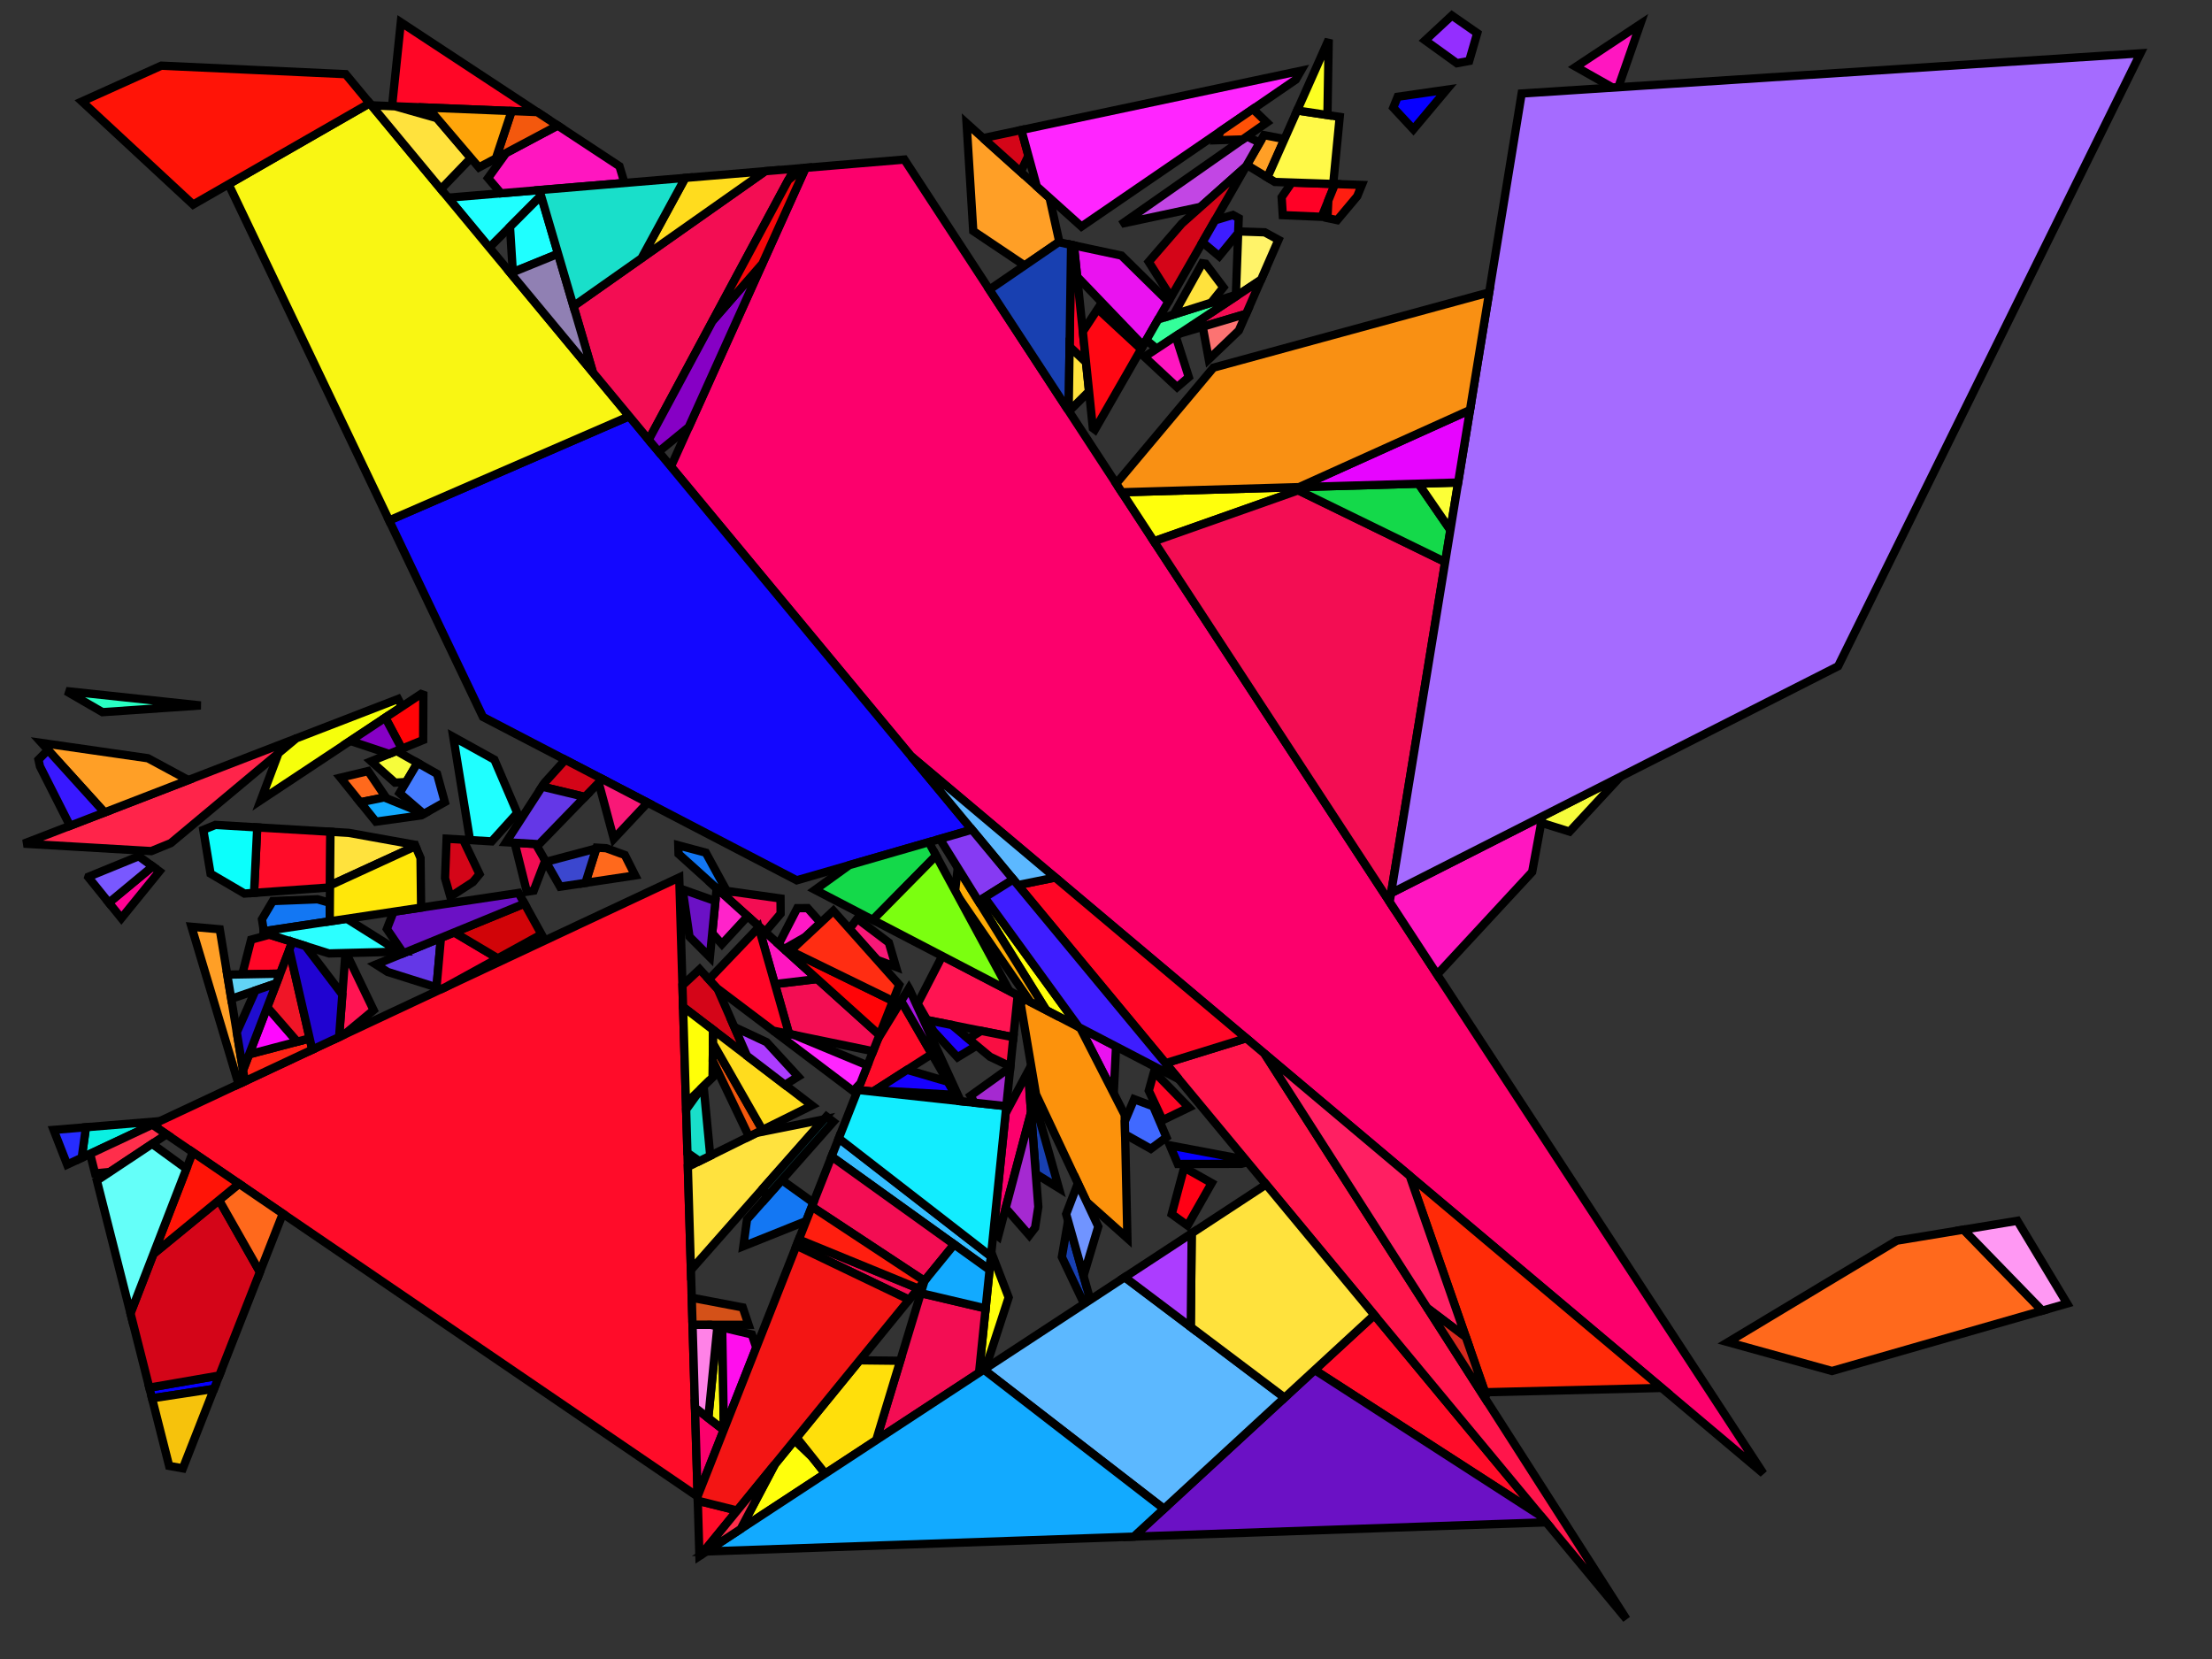<?xml version="1.0" encoding="iso-8859-1" standalone="no"?>
<!DOCTYPE svg PUBLIC "-//W3C//DTD SVG 1.0//EN" "http://www.w3.org/TR/2001/REC-SVG-20010904/DTD/svg10.dtd">
<svg xmlns="http://www.w3.org/2000/svg" width="800" height="600">
<rect width="100%" height="100%" fill="#333333" stroke="none"/>
<path style="fill:rgb(0, 0, 0);fill-opacity:0.0;fill-rule:evenodd;stroke:rgb(0, 0, 0);stroke-width:0.0;" d="M 0, 600 L 800, 600 L 800, 0 L 0, 0 z "/>
<path style="fill:rgb(255, 12, 41);fill-opacity:1.0;fill-rule:evenodd;stroke:rgb(0, 0, 0);stroke-width:3.0;" d="M 337.006, 381.19 L 315.748, 394.802 L 310.239, 394.2 L 317.54, 375.684 L 325.917, 362.021 z "/>
<path style="fill:rgb(255, 12, 41);fill-opacity:1.0;fill-rule:evenodd;stroke:rgb(0, 0, 0);stroke-width:3.0;" d="M 266.611, 546.306 L 253.431, 562.469 L 252.953, 562.783 L 252.357, 542.75 z "/>
<path style="fill:rgb(255, 12, 41);fill-opacity:1.0;fill-rule:evenodd;stroke:rgb(0, 0, 0);stroke-width:3.0;" d="M 119.507, 300.815 L 119.345, 320.954 L 91.874, 322.921 L 93.031, 299.236 z "/>
<path style="fill:rgb(255, 12, 41);fill-opacity:1.0;fill-rule:evenodd;stroke:rgb(0, 0, 0);stroke-width:3.0;" d="M 557.383, 548.366 L 475.459, 495.477 L 497.046, 475.588 z "/>
<path style="fill:rgb(255, 12, 41);fill-opacity:1.0;fill-rule:evenodd;stroke:rgb(0, 0, 0);stroke-width:3.0;" d="M 252.313, 541.246 L 55.095, 406.744 L 245.654, 317.343 z "/>
<path style="fill:rgb(252, 0, 108);fill-opacity:1.0;fill-rule:evenodd;stroke:rgb(0, 0, 0);stroke-width:3.0;" d="M 261.747, 517.186 L 252.309, 541.123 L 251.356, 509.081 z "/>
<path style="fill:rgb(252, 0, 108);fill-opacity:1.0;fill-rule:evenodd;stroke:rgb(0, 0, 0);stroke-width:3.0;" d="M 372.014, 390.747 L 372.898, 402.267 L 361.001, 447.132 L 359.27, 445.784 L 363.687, 402.622 L 371.34, 388.347 z "/>
<path style="fill:rgb(252, 0, 108);fill-opacity:1.0;fill-rule:evenodd;stroke:rgb(0, 0, 0);stroke-width:3.0;" d="M 637.738, 532.907 L 329.46, 273.446 L 242.656, 168.743 L 291.366, 60.693 L 327.081, 57.708 z "/>
<path style="fill:rgb(255, 0, 21);fill-opacity:1.0;fill-rule:evenodd;stroke:rgb(0, 0, 0);stroke-width:3.0;" d="M 438.231, 427.867 L 429.5, 443.24 L 423.768, 439.099 L 428.271, 422.269 z "/>
<path style="fill:rgb(255, 36, 74);fill-opacity:1.0;fill-rule:evenodd;stroke:rgb(0, 0, 0);stroke-width:3.0;" d="M 61.778, 304.924 L 54.701, 307.815 L 8.588, 305.121 L 107.136, 267.039 z "/>
<path style="fill:rgb(31, 255, 255);fill-opacity:1.0;fill-rule:evenodd;stroke:rgb(0, 0, 0);stroke-width:3.0;" d="M 195.672, 70.767 L 176.983, 89.527 L 162.039, 71.503 L 195.077, 68.741 z "/>
<path style="fill:rgb(31, 255, 255);fill-opacity:1.0;fill-rule:evenodd;stroke:rgb(0, 0, 0);stroke-width:3.0;" d="M 201.841, 91.785 L 185.472, 98.452 L 184.445, 82.036 L 195.672, 70.767 z "/>
<path style="fill:rgb(31, 255, 255);fill-opacity:1.0;fill-rule:evenodd;stroke:rgb(0, 0, 0);stroke-width:3.0;" d="M 178.807, 274.748 L 187.079, 294.035 L 177.824, 304.295 L 169.984, 303.827 L 163.933, 266.509 z "/>
<path style="fill:rgb(255, 159, 38);fill-opacity:1.0;fill-rule:evenodd;stroke:rgb(0, 0, 0);stroke-width:3.0;" d="M 379.596, 71.564 L 383.113, 87.425 L 370.573, 96.019 L 351.991, 83.547 L 349.577, 44.579 z "/>
<path style="fill:rgb(255, 159, 38);fill-opacity:1.0;fill-rule:evenodd;stroke:rgb(0, 0, 0);stroke-width:3.0;" d="M 464.552, 50.286 L 458.378, 64.178 L 450.938, 59.665 L 457.131, 48.876 z "/>
<path style="fill:rgb(255, 159, 38);fill-opacity:1.0;fill-rule:evenodd;stroke:rgb(0, 0, 0);stroke-width:3.0;" d="M 79.475, 336.088 L 88.57, 391.039 L 86.295, 392.107 L 69.26, 335.183 z "/>
<path style="fill:rgb(255, 159, 38);fill-opacity:1.0;fill-rule:evenodd;stroke:rgb(0, 0, 0);stroke-width:3.0;" d="M 53.486, 274.229 L 68.05, 282.084 L 68.078, 282.132 L 37.802, 293.832 L 15.047, 268.694 z "/>
<path style="fill:rgb(255, 243, 105);fill-opacity:1.0;fill-rule:evenodd;stroke:rgb(0, 0, 0);stroke-width:3.0;" d="M 457.409, 84.015 L 462.388, 86.726 L 456.066, 101.194 L 446.958, 107.213 L 447.816, 83.694 z "/>
<path style="fill:rgb(54, 189, 255);fill-opacity:1.0;fill-rule:evenodd;stroke:rgb(0, 0, 0);stroke-width:3.0;" d="M 358.39, 454.381 L 357.89, 459.266 L 300.752, 418.261 L 303.341, 411.696 z "/>
<path style="fill:rgb(18, 237, 255);fill-opacity:1.0;fill-rule:evenodd;stroke:rgb(0, 0, 0);stroke-width:3.0;" d="M 363.948, 400.069 L 358.39, 454.381 L 303.341, 411.696 L 310.239, 394.2 z "/>
<path style="fill:rgb(19, 7, 255);fill-opacity:1.0;fill-rule:evenodd;stroke:rgb(0, 0, 0);stroke-width:3.0;" d="M 351.529, 300.065 L 288.159, 318.374 L 174.661, 259.288 L 140.732, 188.233 L 227.565, 150.539 z "/>
<path style="fill:rgb(249, 246, 19);fill-opacity:1.0;fill-rule:evenodd;stroke:rgb(0, 0, 0);stroke-width:3.0;" d="M 261.186, 480.1 L 261.801, 517.05 L 261.747, 517.186 L 256.168, 512.834 L 259.463, 479.694 z "/>
<path style="fill:rgb(249, 246, 19);fill-opacity:1.0;fill-rule:evenodd;stroke:rgb(0, 0, 0);stroke-width:3.0;" d="M 227.565, 150.539 L 140.732, 188.233 L 82.666, 66.63 L 133.701, 37.321 z "/>
<path style="fill:rgb(255, 255, 12);fill-opacity:1.0;fill-rule:evenodd;stroke:rgb(0, 0, 0);stroke-width:3.0;" d="M 293.727, 526.984 L 298.464, 532.939 L 267.878, 552.996 L 280.268, 529.558 L 287.331, 520.897 z "/>
<path style="fill:rgb(255, 255, 12);fill-opacity:1.0;fill-rule:evenodd;stroke:rgb(0, 0, 0);stroke-width:3.0;" d="M 390.16, 371.475 L 378.391, 365.348 L 353.899, 325.935 L 356.089, 324.563 z "/>
<path style="fill:rgb(255, 255, 12);fill-opacity:1.0;fill-rule:evenodd;stroke:rgb(0, 0, 0);stroke-width:3.0;" d="M 469.541, 177.335 L 417.34, 195.772 L 405.743, 178.034 L 467.313, 176.248 z "/>
<path style="fill:rgb(255, 255, 12);fill-opacity:1.0;fill-rule:evenodd;stroke:rgb(0, 0, 0);stroke-width:3.0;" d="M 364.804, 469.244 L 356.42, 494.934 L 354.083, 496.467 L 358.532, 452.991 z "/>
<path style="fill:rgb(243, 13, 83);fill-opacity:1.0;fill-rule:evenodd;stroke:rgb(0, 0, 0);stroke-width:3.0;" d="M 234.617, 159.046 L 214.44, 134.708 L 207.403, 110.734 L 276.772, 61.913 L 287.294, 61.033 z "/>
<path style="fill:rgb(243, 13, 83);fill-opacity:1.0;fill-rule:evenodd;stroke:rgb(0, 0, 0);stroke-width:3.0;" d="M 193.762, 305.245 L 197.183, 311.245 L 193.019, 322.119 L 190.536, 322.493 L 186.107, 304.789 z "/>
<path style="fill:rgb(243, 13, 83);fill-opacity:1.0;fill-rule:evenodd;stroke:rgb(0, 0, 0);stroke-width:3.0;" d="M 345.082, 450.074 L 334.331, 463.258 L 293.603, 436.392 L 300.752, 418.261 z "/>
<path style="fill:rgb(243, 13, 83);fill-opacity:1.0;fill-rule:evenodd;stroke:rgb(0, 0, 0);stroke-width:3.0;" d="M 318.07, 374.339 L 315.76, 380.197 L 285.377, 373.93 L 280.247, 355.903 L 295.592, 354.076 z "/>
<path style="fill:rgb(243, 13, 83);fill-opacity:1.0;fill-rule:evenodd;stroke:rgb(0, 0, 0);stroke-width:3.0;" d="M 332.098, 465.996 L 328.785, 470.059 L 288.038, 450.506 L 288.913, 448.288 z "/>
<path style="fill:rgb(243, 13, 83);fill-opacity:1.0;fill-rule:evenodd;stroke:rgb(0, 0, 0);stroke-width:3.0;" d="M 522.664, 203.253 L 502.591, 326.178 L 417.34, 195.772 L 469.541, 177.335 z "/>
<path style="fill:rgb(243, 13, 83);fill-opacity:1.0;fill-rule:evenodd;stroke:rgb(0, 0, 0);stroke-width:3.0;" d="M 282.285, 324.948 L 282.323, 330.448 L 276.722, 337.066 L 259.769, 321.782 z "/>
<path style="fill:rgb(243, 13, 83);fill-opacity:1.0;fill-rule:evenodd;stroke:rgb(0, 0, 0);stroke-width:3.0;" d="M 356.464, 473.2 L 354.083, 496.467 L 316.881, 520.862 L 333.014, 467.675 z "/>
<path style="fill:rgb(243, 13, 83);fill-opacity:1.0;fill-rule:evenodd;stroke:rgb(0, 0, 0);stroke-width:3.0;" d="M 450.689, 113.5 L 426.616, 120.655 L 456.066, 101.194 z "/>
<path style="fill:rgb(7, 0, 255);fill-opacity:1.0;fill-rule:evenodd;stroke:rgb(0, 0, 0);stroke-width:3.0;" d="M 77.411, 502.309 L 54.983, 505.719 L 54.005, 501.857 L 79.308, 497.476 z "/>
<path style="fill:rgb(7, 0, 255);fill-opacity:1.0;fill-rule:evenodd;stroke:rgb(0, 0, 0);stroke-width:3.0;" d="M 511.17, 46.766 L 503.889, 38.943 L 505.493, 34.996 L 523.18, 32.446 z "/>
<path style="fill:rgb(7, 0, 255);fill-opacity:1.0;fill-rule:evenodd;stroke:rgb(0, 0, 0);stroke-width:3.0;" d="M 450.114, 419.339 L 450.198, 420.573 L 448.884, 420.923 L 425.969, 420.97 L 423.095, 414.231 z "/>
<path style="fill:rgb(255, 223, 11);fill-opacity:1.0;fill-rule:evenodd;stroke:rgb(0, 0, 0);stroke-width:3.0;" d="M 325.593, 492.142 L 316.881, 520.862 L 298.464, 532.939 L 288.117, 519.932 L 310.91, 491.98 z "/>
<path style="fill:rgb(20, 217, 74);fill-opacity:1.0;fill-rule:evenodd;stroke:rgb(0, 0, 0);stroke-width:3.0;" d="M 338.552, 309.451 L 315.646, 332.683 L 294.772, 321.816 L 307.157, 312.885 L 335.912, 304.577 z "/>
<path style="fill:rgb(20, 217, 74);fill-opacity:1.0;fill-rule:evenodd;stroke:rgb(0, 0, 0);stroke-width:3.0;" d="M 524.552, 191.688 L 522.664, 203.253 L 467.313, 176.248 L 513.02, 174.923 z "/>
<path style="fill:rgb(252, 255, 55);fill-opacity:1.0;fill-rule:evenodd;stroke:rgb(0, 0, 0);stroke-width:3.0;" d="M 524.552, 191.688 L 513.02, 174.923 L 527.358, 174.507 z "/>
<path style="fill:rgb(249, 24, 119);fill-opacity:1.0;fill-rule:evenodd;stroke:rgb(0, 0, 0);stroke-width:3.0;" d="M 321.466, 340.913 L 324.04, 349.701 L 317.19, 347.146 L 307.201, 335.935 L 310.034, 332.275 z "/>
<path style="fill:rgb(249, 24, 119);fill-opacity:1.0;fill-rule:evenodd;stroke:rgb(0, 0, 0);stroke-width:3.0;" d="M 234.231, 290.3 L 221.993, 303.357 L 216.528, 283.078 L 217.813, 281.753 z "/>
<path style="fill:rgb(255, 42, 7);fill-opacity:1.0;fill-rule:evenodd;stroke:rgb(0, 0, 0);stroke-width:3.0;" d="M 600.976, 501.966 L 537.089, 503.53 L 509.85, 425.271 z "/>
<path style="fill:rgb(234, 18, 240);fill-opacity:1.0;fill-rule:evenodd;stroke:rgb(0, 0, 0);stroke-width:3.0;" d="M 405.604, 92.426 L 422.558, 109.102 L 413.446, 124.975 L 389.559, 100.051 L 388.387, 88.76 z "/>
<path style="fill:rgb(234, 18, 240);fill-opacity:1.0;fill-rule:evenodd;stroke:rgb(0, 0, 0);stroke-width:3.0;" d="M 403.63, 378.487 L 402.798, 395.443 L 390.677, 371.744 z "/>
<path style="fill:rgb(194, 70, 228);fill-opacity:1.0;fill-rule:evenodd;stroke:rgb(0, 0, 0);stroke-width:3.0;" d="M 455.592, 51.558 L 450.612, 60.233 L 434.212, 74.82 L 406.624, 80.702 L 406.48, 80.472 L 450.961, 49.355 z "/>
<path style="fill:rgb(252, 146, 12);fill-opacity:1.0;fill-rule:evenodd;stroke:rgb(0, 0, 0);stroke-width:3.0;" d="M 390.677, 371.744 L 406.752, 403.175 L 407.741, 447.832 L 393, 434.672 L 374.684, 395.777 L 369.187, 363.337 L 370.263, 361.116 z "/>
<path style="fill:rgb(212, 5, 24);fill-opacity:1.0;fill-rule:evenodd;stroke:rgb(0, 0, 0);stroke-width:3.0;" d="M 217.813, 281.753 L 211.538, 288.223 L 196.046, 284.487 L 196.945, 283.098 L 204.44, 274.791 z "/>
<path style="fill:rgb(212, 5, 24);fill-opacity:1.0;fill-rule:evenodd;stroke:rgb(0, 0, 0);stroke-width:3.0;" d="M 423.503, 107.455 L 415.448, 94.687 L 427.427, 80.855 L 450.612, 60.233 z "/>
<path style="fill:rgb(212, 5, 24);fill-opacity:1.0;fill-rule:evenodd;stroke:rgb(0, 0, 0);stroke-width:3.0;" d="M 93.998, 460.051 L 79.308, 497.476 L 54.005, 501.857 L 47.191, 474.955 L 55.495, 453.5 L 79.232, 434.038 z "/>
<path style="fill:rgb(212, 5, 24);fill-opacity:1.0;fill-rule:evenodd;stroke:rgb(0, 0, 0);stroke-width:3.0;" d="M 167.486, 303.678 L 173.426, 316.131 L 171.073, 318.986 L 162.872, 324.302 L 160.95, 317.601 L 161.522, 303.322 z "/>
<path style="fill:rgb(212, 5, 24);fill-opacity:1.0;fill-rule:evenodd;stroke:rgb(0, 0, 0);stroke-width:3.0;" d="M 371.936, 56.328 L 369.143, 62.167 L 356.449, 50.756 L 356.906, 49.667 L 369.392, 47.02 z "/>
<path style="fill:rgb(212, 5, 24);fill-opacity:1.0;fill-rule:evenodd;stroke:rgb(0, 0, 0);stroke-width:3.0;" d="M 259.511, 357.597 L 270.143, 381.832 L 247.047, 364.18 L 246.815, 356.378 L 253.053, 350.561 z "/>
<path style="fill:rgb(255, 226, 62);fill-opacity:1.0;fill-rule:evenodd;stroke:rgb(0, 0, 0);stroke-width:3.0;" d="M 249.876, 459.318 L 248.767, 422.008 L 273.543, 409.748 L 297.975, 404.841 z "/>
<path style="fill:rgb(255, 35, 202);fill-opacity:1.0;fill-rule:evenodd;stroke:rgb(0, 0, 0);stroke-width:3.0;" d="M 270.399, 331.365 L 261.093, 341.456 L 257.592, 337.496 L 259.186, 321.257 z "/>
<path style="fill:rgb(255, 1, 38);fill-opacity:1.0;fill-rule:evenodd;stroke:rgb(0, 0, 0);stroke-width:3.0;" d="M 388.387, 88.76 L 392.775, 131.027 L 386.832, 125.422 L 387.373, 88.544 z "/>
<path style="fill:rgb(255, 1, 38);fill-opacity:1.0;fill-rule:evenodd;stroke:rgb(0, 0, 0);stroke-width:3.0;" d="M 482.827, 66.556 L 477.998, 78.412 L 463.938, 77.813 L 463.523, 71.329 L 467.177, 66.02 z "/>
<path style="fill:rgb(100, 55, 231);fill-opacity:1.0;fill-rule:evenodd;stroke:rgb(0, 0, 0);stroke-width:3.0;" d="M 211.538, 288.223 L 194.958, 305.317 L 183.019, 304.604 L 196.046, 284.487 z "/>
<path style="fill:rgb(100, 55, 231);fill-opacity:1.0;fill-rule:evenodd;stroke:rgb(0, 0, 0);stroke-width:3.0;" d="M 157.869, 357.09 L 140.205, 351.518 L 135.966, 348.823 L 159.463, 339.188 z "/>
<path style="fill:rgb(255, 105, 28);fill-opacity:1.0;fill-rule:evenodd;stroke:rgb(0, 0, 0);stroke-width:3.0;" d="M 102.289, 438.93 L 93.998, 460.051 L 79.232, 434.038 L 86.445, 428.124 z "/>
<path style="fill:rgb(255, 105, 28);fill-opacity:1.0;fill-rule:evenodd;stroke:rgb(0, 0, 0);stroke-width:3.0;" d="M 139.498, 288.294 L 130.306, 290.158 L 123.128, 281.263 L 133.123, 278.869 z "/>
<path style="fill:rgb(255, 105, 28);fill-opacity:1.0;fill-rule:evenodd;stroke:rgb(0, 0, 0);stroke-width:3.0;" d="M 738.617, 474.022 L 662.563, 495.841 L 624.939, 485.403 L 685.997, 448.701 L 710.15, 444.72 z "/>
<path style="fill:rgb(255, 105, 28);fill-opacity:1.0;fill-rule:evenodd;stroke:rgb(0, 0, 0);stroke-width:3.0;" d="M 219.221, 306.764 L 225.978, 309.225 L 229.709, 316.602 L 211.727, 319.306 L 215.756, 306.558 z "/>
<path style="fill:rgb(19, 119, 243);fill-opacity:1.0;fill-rule:evenodd;stroke:rgb(0, 0, 0);stroke-width:3.0;" d="M 119.3, 326.522 L 119.246, 333.214 L 95.423, 336.797 L 94.741, 332.478 L 98.654, 325.879 L 114.825, 325.24 z "/>
<path style="fill:rgb(19, 119, 243);fill-opacity:1.0;fill-rule:evenodd;stroke:rgb(0, 0, 0);stroke-width:3.0;" d="M 294.167, 434.961 L 291.54, 441.626 L 268.842, 450.715 L 270.172, 441.016 L 282.758, 426.787 z "/>
<path style="fill:rgb(19, 119, 243);fill-opacity:1.0;fill-rule:evenodd;stroke:rgb(0, 0, 0);stroke-width:3.0;" d="M 255.268, 308.38 L 262.823, 322.212 L 259.769, 321.782 L 245.401, 308.83 L 245.308, 305.71 z "/>
<path style="fill:rgb(52, 255, 154);fill-opacity:1.0;fill-rule:evenodd;stroke:rgb(0, 0, 0);stroke-width:3.0;" d="M 446.958, 107.213 L 418.351, 126.117 L 414.58, 123 L 418.866, 115.533 L 446.979, 106.643 z "/>
<path style="fill:rgb(64, 105, 255);fill-opacity:1.0;fill-rule:evenodd;stroke:rgb(0, 0, 0);stroke-width:3.0;" d="M 417.083, 400.134 L 421.852, 411.317 L 416.208, 415.489 L 406.909, 410.262 L 406.805, 405.548 L 410.172, 397.542 z "/>
<path style="fill:rgb(144, 128, 179);fill-opacity:1.0;fill-rule:evenodd;stroke:rgb(0, 0, 0);stroke-width:3.0;" d="M 214.44, 134.708 L 184.657, 98.784 L 201.841, 91.785 z "/>
<path style="fill:rgb(255, 20, 7);fill-opacity:1.0;fill-rule:evenodd;stroke:rgb(0, 0, 0);stroke-width:3.0;" d="M 86.445, 428.124 L 55.495, 453.5 L 69.729, 416.724 z "/>
<path style="fill:rgb(255, 20, 7);fill-opacity:1.0;fill-rule:evenodd;stroke:rgb(0, 0, 0);stroke-width:3.0;" d="M 124.995, 26.819 L 133.701, 37.321 L 69.85, 73.991 L 29.642, 36.695 L 58.351, 23.751 z "/>
<path style="fill:rgb(255, 37, 255);fill-opacity:1.0;fill-rule:evenodd;stroke:rgb(0, 0, 0);stroke-width:3.0;" d="M 468.66, 28.794 L 391.13, 81.931 L 374.963, 67.399 L 369.392, 47.02 L 470.501, 25.586 z "/>
<path style="fill:rgb(255, 37, 255);fill-opacity:1.0;fill-rule:evenodd;stroke:rgb(0, 0, 0);stroke-width:3.0;" d="M 287.163, 374.298 L 313.741, 385.318 L 311.199, 391.765 L 308.573, 394.599 L 279.615, 372.742 z "/>
<path style="fill:rgb(24, 64, 177);fill-opacity:1.0;fill-rule:evenodd;stroke:rgb(0, 0, 0);stroke-width:3.0;" d="M 394.304, 470.092 L 392.231, 471.451 L 391.927, 471.215 L 384.042, 454.619 L 386.245, 441.821 L 386.357, 441.804 z "/>
<path style="fill:rgb(24, 64, 177);fill-opacity:1.0;fill-rule:evenodd;stroke:rgb(0, 0, 0);stroke-width:3.0;" d="M 387.373, 88.544 L 386.497, 148.218 L 386.013, 147.853 L 357.835, 104.75 L 382.877, 87.587 z "/>
<path style="fill:rgb(24, 64, 177);fill-opacity:1.0;fill-rule:evenodd;stroke:rgb(0, 0, 0);stroke-width:3.0;" d="M 382.957, 429.701 L 374.609, 424.542 L 372.401, 395.794 L 372.974, 394.164 z "/>
<path style="fill:rgb(255, 21, 75);fill-opacity:1.0;fill-rule:evenodd;stroke:rgb(0, 0, 0);stroke-width:3.0;" d="M 457.317, 381.056 L 588.239, 585.585 L 421.546, 384.52 L 450.704, 375.491 z "/>
<path style="fill:rgb(255, 22, 192);fill-opacity:1.0;fill-rule:evenodd;stroke:rgb(0, 0, 0);stroke-width:3.0;" d="M 554.125, 315.36 L 519.765, 352.448 L 502.591, 326.178 L 503.108, 323.015 L 557.837, 295.23 z "/>
<path style="fill:rgb(255, 22, 192);fill-opacity:1.0;fill-rule:evenodd;stroke:rgb(0, 0, 0);stroke-width:3.0;" d="M 429.949, 136.4 L 425.708, 140.035 L 413.914, 129.049 L 425.201, 121.591 z "/>
<path style="fill:rgb(255, 22, 192);fill-opacity:1.0;fill-rule:evenodd;stroke:rgb(0, 0, 0);stroke-width:3.0;" d="M 295.592, 354.076 L 280.247, 355.903 L 274.253, 334.84 z "/>
<path style="fill:rgb(255, 22, 192);fill-opacity:1.0;fill-rule:evenodd;stroke:rgb(0, 0, 0);stroke-width:3.0;" d="M 224.039, 60.11 L 225.859, 66.168 L 181.185, 69.903 L 176.504, 64.412 L 183.059, 55.313 L 201.696, 45.403 z "/>
<path style="fill:rgb(255, 22, 192);fill-opacity:1.0;fill-rule:evenodd;stroke:rgb(0, 0, 0);stroke-width:3.0;" d="M 585.287, 31.549 L 583.229, 31.683 L 569.926, 24.162 L 593.219, 8.747 z "/>
<path style="fill:rgb(255, 2, 51);fill-opacity:1.0;fill-rule:evenodd;stroke:rgb(0, 0, 0);stroke-width:3.0;" d="M 180.05, 346.594 L 161.124, 357 L 159.7, 357.668 L 157.869, 357.09 L 159.463, 339.188 L 164.278, 337.214 z "/>
<path style="fill:rgb(209, 4, 8);fill-opacity:1.0;fill-rule:evenodd;stroke:rgb(0, 0, 0);stroke-width:3.0;" d="M 195.844, 337.91 L 180.05, 346.594 L 164.278, 337.214 L 189.685, 326.796 z "/>
<path style="fill:rgb(107, 17, 197);fill-opacity:1.0;fill-rule:evenodd;stroke:rgb(0, 0, 0);stroke-width:3.0;" d="M 258.731, 325.89 L 256.739, 346.176 L 249.359, 338.758 L 246.876, 321.681 z "/>
<path style="fill:rgb(107, 17, 197);fill-opacity:1.0;fill-rule:evenodd;stroke:rgb(0, 0, 0);stroke-width:3.0;" d="M 557.383, 548.366 L 559.207, 550.567 L 410.046, 555.746 L 475.459, 495.477 z "/>
<path style="fill:rgb(107, 17, 197);fill-opacity:1.0;fill-rule:evenodd;stroke:rgb(0, 0, 0);stroke-width:3.0;" d="M 189.685, 326.796 L 145.887, 344.754 L 139.916, 335.97 L 142.343, 329.741 L 187.55, 322.942 z "/>
<path style="fill:rgb(148, 46, 255);fill-opacity:1.0;fill-rule:evenodd;stroke:rgb(0, 0, 0);stroke-width:3.0;" d="M 534.267, 11.974 L 531.356, 22.034 L 526.905, 22.862 L 515.431, 14.594 L 525.1, 5.612 z "/>
<path style="fill:rgb(26, 82, 92);fill-opacity:1.0;fill-rule:evenodd;stroke:rgb(0, 0, 0);stroke-width:3.0;" d="M 301.393, 405.717 L 277.26, 433.003 L 276.101, 429.616 L 298.891, 403.804 z "/>
<path style="fill:rgb(255, 6, 38);fill-opacity:1.0;fill-rule:evenodd;stroke:rgb(0, 0, 0);stroke-width:3.0;" d="M 450.704, 375.491 L 421.546, 384.52 L 368.14, 320.101 L 381.642, 317.365 z "/>
<path style="fill:rgb(255, 6, 38);fill-opacity:1.0;fill-rule:evenodd;stroke:rgb(0, 0, 0);stroke-width:3.0;" d="M 285.377, 373.93 L 279.615, 372.742 L 259.419, 357.498 L 256.396, 354.204 L 274.407, 335.379 z "/>
<path style="fill:rgb(255, 6, 38);fill-opacity:1.0;fill-rule:evenodd;stroke:rgb(0, 0, 0);stroke-width:3.0;" d="M 194.299, 40.535 L 141.797, 38.398 L 144.966, 8.064 z "/>
<path style="fill:rgb(255, 6, 38);fill-opacity:1.0;fill-rule:evenodd;stroke:rgb(0, 0, 0);stroke-width:3.0;" d="M 105.738, 340.644 L 101.32, 352.139 L 87.609, 352.394 L 90.833, 339.841 L 97.468, 338.036 z "/>
<path style="fill:rgb(255, 6, 38);fill-opacity:1.0;fill-rule:evenodd;stroke:rgb(0, 0, 0);stroke-width:3.0;" d="M 429.981, 400.544 L 420.467, 405.14 L 415.477, 394.459 L 417.381, 387.604 z "/>
<path style="fill:rgb(92, 184, 255);fill-opacity:1.0;fill-rule:evenodd;stroke:rgb(0, 0, 0);stroke-width:3.0;" d="M 464.594, 505.488 L 420.957, 545.693 L 355.808, 495.336 L 406.763, 461.921 z "/>
<path style="fill:rgb(92, 184, 255);fill-opacity:1.0;fill-rule:evenodd;stroke:rgb(0, 0, 0);stroke-width:3.0;" d="M 381.642, 317.365 L 368.14, 320.101 L 329.46, 273.446 z "/>
<path style="fill:rgb(255, 226, 61);fill-opacity:1.0;fill-rule:evenodd;stroke:rgb(0, 0, 0);stroke-width:3.0;" d="M 126.108, 301.209 L 150.032, 305.517 L 150.256, 306.04 L 119.35, 320.224 L 119.507, 300.815 z "/>
<path style="fill:rgb(255, 226, 61);fill-opacity:1.0;fill-rule:evenodd;stroke:rgb(0, 0, 0);stroke-width:3.0;" d="M 436.021, 95.374 L 442.466, 103.931 L 438.018, 109.477 L 424.479, 113.758 L 434.799, 95.195 z "/>
<path style="fill:rgb(255, 226, 61);fill-opacity:1.0;fill-rule:evenodd;stroke:rgb(0, 0, 0);stroke-width:3.0;" d="M 392.775, 131.027 L 393.866, 141.536 L 386.861, 148.493 L 386.497, 148.218 L 386.832, 125.422 z "/>
<path style="fill:rgb(255, 226, 61);fill-opacity:1.0;fill-rule:evenodd;stroke:rgb(0, 0, 0);stroke-width:3.0;" d="M 497.046, 475.588 L 464.594, 505.488 L 430.652, 479.918 L 430.994, 446.032 L 457.91, 428.382 z "/>
<path style="fill:rgb(255, 226, 61);fill-opacity:1.0;fill-rule:evenodd;stroke:rgb(0, 0, 0);stroke-width:3.0;" d="M 142.899, 38.443 L 158.017, 42.727 L 170.314, 57.152 L 159.475, 68.409 L 134.342, 38.095 z "/>
<path style="fill:rgb(212, 81, 24);fill-opacity:1.0;fill-rule:evenodd;stroke:rgb(0, 0, 0);stroke-width:3.0;" d="M 268.617, 472.845 L 270.734, 479.125 L 250.466, 479.149 L 250.174, 469.334 z "/>
<path style="fill:rgb(255, 255, 7);fill-opacity:1.0;fill-rule:evenodd;stroke:rgb(0, 0, 0);stroke-width:3.0;" d="M 257.95, 372.513 L 257.7, 389.685 L 248.084, 399.063 L 247.047, 364.18 z "/>
<path style="fill:rgb(10, 240, 226);fill-opacity:1.0;fill-rule:evenodd;stroke:rgb(0, 0, 0);stroke-width:3.0;" d="M 29.556, 418.726 L 31.079, 407.682 L 57.799, 405.476 z "/>
<path style="fill:rgb(38, 44, 255);fill-opacity:1.0;fill-rule:evenodd;stroke:rgb(0, 0, 0);stroke-width:3.0;" d="M 29.556, 418.726 L 24.295, 421.194 L 19.393, 408.646 L 31.079, 407.682 z "/>
<path style="fill:rgb(98, 212, 246);fill-opacity:1.0;fill-rule:evenodd;stroke:rgb(0, 0, 0);stroke-width:3.0;" d="M 99.984, 355.613 L 83.636, 361.231 L 82.19, 352.495 L 101.32, 352.139 z "/>
<path style="fill:rgb(255, 35, 21);fill-opacity:1.0;fill-rule:evenodd;stroke:rgb(0, 0, 0);stroke-width:3.0;" d="M 112.929, 379.611 L 88.57, 391.039 L 87.907, 387.035 L 90.109, 381.307 L 111.998, 375.546 z "/>
<path style="fill:rgb(255, 20, 82);fill-opacity:1.0;fill-rule:evenodd;stroke:rgb(0, 0, 0);stroke-width:3.0;" d="M 126.384, 347.158 L 135.13, 365.328 L 124.414, 374.223 L 122.641, 375.055 L 124.798, 346.658 z "/>
<path style="fill:rgb(255, 20, 82);fill-opacity:1.0;fill-rule:evenodd;stroke:rgb(0, 0, 0);stroke-width:3.0;" d="M 368.052, 359.965 L 366.5, 375.132 L 335.293, 368.924 L 331.883, 362.979 L 340.763, 345.759 z "/>
<path style="fill:rgb(165, 41, 209);fill-opacity:1.0;fill-rule:evenodd;stroke:rgb(0, 0, 0);stroke-width:3.0;" d="M 363.948, 400.069 L 352.439, 398.811 L 350.999, 396.301 L 363.52, 387.329 L 365.297, 386.888 z "/>
<path style="fill:rgb(165, 41, 209);fill-opacity:1.0;fill-rule:evenodd;stroke:rgb(0, 0, 0);stroke-width:3.0;" d="M 375.524, 436.46 L 374.351, 444.031 L 372.268, 446.743 L 363.704, 436.941 L 372.898, 402.267 z "/>
<path style="fill:rgb(44, 255, 255);fill-opacity:1.0;fill-rule:evenodd;stroke:rgb(0, 0, 0);stroke-width:3.0;" d="M 144.404, 344.185 L 118.978, 344.821 L 94.149, 336.989 L 125.439, 332.283 z "/>
<path style="fill:rgb(255, 8, 255);fill-opacity:1.0;fill-rule:evenodd;stroke:rgb(0, 0, 0);stroke-width:3.0;" d="M 107.507, 376.728 L 90.109, 381.307 L 96.661, 364.26 z "/>
<path style="fill:rgb(240, 21, 39);fill-opacity:1.0;fill-rule:evenodd;stroke:rgb(0, 0, 0);stroke-width:3.0;" d="M 111.998, 375.546 L 107.507, 376.728 L 96.661, 364.26 L 104.649, 343.477 z "/>
<path style="fill:rgb(59, 71, 207);fill-opacity:1.0;fill-rule:evenodd;stroke:rgb(0, 0, 0);stroke-width:3.0;" d="M 215.647, 306.904 L 211.727, 319.306 L 202.564, 320.684 L 197.44, 311.696 L 215.555, 306.887 z "/>
<path style="fill:rgb(31, 13, 207);fill-opacity:1.0;fill-rule:evenodd;stroke:rgb(0, 0, 0);stroke-width:3.0;" d="M 87.907, 387.035 L 85.638, 373.327 L 92.382, 358.226 L 99.984, 355.613 z "/>
<path style="fill:rgb(246, 252, 59);fill-opacity:1.0;fill-rule:evenodd;stroke:rgb(0, 0, 0);stroke-width:3.0;" d="M 151.002, 275.887 L 146.884, 282.838 L 142.863, 283.053 L 134.219, 275.325 L 143.385, 271.58 z "/>
<path style="fill:rgb(246, 252, 59);fill-opacity:1.0;fill-rule:evenodd;stroke:rgb(0, 0, 0);stroke-width:3.0;" d="M 567.651, 300.759 L 557.408, 297.558 L 557.837, 295.23 L 586.033, 280.916 z "/>
<path style="fill:rgb(243, 88, 13);fill-opacity:1.0;fill-rule:evenodd;stroke:rgb(0, 0, 0);stroke-width:3.0;" d="M 194.299, 40.535 L 201.696, 45.403 L 179.349, 57.285 L 185.042, 40.158 z "/>
<path style="fill:rgb(243, 88, 13);fill-opacity:1.0;fill-rule:evenodd;stroke:rgb(0, 0, 0);stroke-width:3.0;" d="M 275.745, 408.659 L 270.879, 411.066 L 257.787, 383.676 L 257.879, 377.388 z "/>
<path style="fill:rgb(255, 220, 30);fill-opacity:1.0;fill-rule:evenodd;stroke:rgb(0, 0, 0);stroke-width:3.0;" d="M 231.995, 93.426 L 247.837, 64.331 L 276.772, 61.913 z "/>
<path style="fill:rgb(255, 220, 30);fill-opacity:1.0;fill-rule:evenodd;stroke:rgb(0, 0, 0);stroke-width:3.0;" d="M 293.651, 399.799 L 275.745, 408.659 L 257.879, 377.388 L 257.95, 372.513 z "/>
<path style="fill:rgb(56, 24, 255);fill-opacity:1.0;fill-rule:evenodd;stroke:rgb(0, 0, 0);stroke-width:3.0;" d="M 37.802, 293.832 L 25.314, 298.658 L 14.452, 277.18 L 13.917, 274.743 L 17.357, 271.246 z "/>
<path style="fill:rgb(33, 3, 255);fill-opacity:1.0;fill-rule:evenodd;stroke:rgb(0, 0, 0);stroke-width:3.0;" d="M 344.257, 370.707 L 353.231, 378.174 L 346.306, 382.381 L 337.596, 372.938 L 335.293, 368.924 z "/>
<path style="fill:rgb(165, 107, 255);fill-opacity:1.0;fill-rule:evenodd;stroke:rgb(0, 0, 0);stroke-width:3.0;" d="M 664.78, 240.939 L 503.108, 323.015 L 550.33, 33.818 L 774.113, 19.29 z "/>
<path style="fill:rgb(255, 231, 10);fill-opacity:1.0;fill-rule:evenodd;stroke:rgb(0, 0, 0);stroke-width:3.0;" d="M 152.093, 310.311 L 152.304, 328.243 L 119.246, 333.214 L 119.35, 320.224 L 150.256, 306.04 z "/>
<path style="fill:rgb(255, 14, 237);fill-opacity:1.0;fill-rule:evenodd;stroke:rgb(0, 0, 0);stroke-width:3.0;" d="M 271.915, 482.626 L 273.509, 487.356 L 261.801, 517.05 L 261.186, 480.1 z "/>
<path style="fill:rgb(255, 172, 6);fill-opacity:1.0;fill-rule:evenodd;stroke:rgb(0, 0, 0);stroke-width:3.0;" d="M 378.391, 365.348 L 372.632, 362.349 L 346.806, 324.693 L 345.435, 322.162 L 346.398, 313.864 z "/>
<path style="fill:rgb(249, 14, 66);fill-opacity:1.0;fill-rule:evenodd;stroke:rgb(0, 0, 0);stroke-width:3.0;" d="M 366.5, 375.132 L 365.417, 385.713 L 358.051, 382.185 L 350.239, 375.685 L 354.887, 372.822 z "/>
<path style="fill:rgb(134, 58, 243);fill-opacity:1.0;fill-rule:evenodd;stroke:rgb(0, 0, 0);stroke-width:3.0;" d="M 366.452, 318.065 L 353.899, 325.935 L 339.909, 303.422 L 351.529, 300.065 z "/>
<path style="fill:rgb(246, 255, 11);fill-opacity:1.0;fill-rule:evenodd;stroke:rgb(0, 0, 0);stroke-width:3.0;" d="M 145.389, 255.547 L 94.331, 289.385 L 100.729, 272.391 L 107.136, 267.039 L 143.961, 252.808 z "/>
<path style="fill:rgb(255, 249, 72);fill-opacity:1.0;fill-rule:evenodd;stroke:rgb(0, 0, 0);stroke-width:3.0;" d="M 484.528, 42.279 L 482.172, 66.534 L 461.069, 65.81 L 458.378, 64.178 L 469.144, 39.953 z "/>
<path style="fill:rgb(252, 115, 114);fill-opacity:1.0;fill-rule:evenodd;stroke:rgb(0, 0, 0);stroke-width:3.0;" d="M 448.045, 119.551 L 437.167, 129.95 L 434.979, 118.17 L 450.689, 113.5 z "/>
<path style="fill:rgb(172, 60, 255);fill-opacity:1.0;fill-rule:evenodd;stroke:rgb(0, 0, 0);stroke-width:3.0;" d="M 430.652, 479.918 L 406.763, 461.921 L 430.994, 446.032 z "/>
<path style="fill:rgb(172, 60, 255);fill-opacity:1.0;fill-rule:evenodd;stroke:rgb(0, 0, 0);stroke-width:3.0;" d="M 277.224, 376.898 L 288.667, 389.366 L 283.891, 392.34 L 270.143, 381.832 L 265.583, 371.437 z "/>
<path style="fill:rgb(255, 3, 148);fill-opacity:1.0;fill-rule:evenodd;stroke:rgb(0, 0, 0);stroke-width:3.0;" d="M 57.651, 315.129 L 43.9, 332.077 L 39.378, 326.47 L 55.217, 313.347 z "/>
<path style="fill:rgb(121, 88, 255);fill-opacity:1.0;fill-rule:evenodd;stroke:rgb(0, 0, 0);stroke-width:3.0;" d="M 55.217, 313.347 L 39.378, 326.47 L 31.943, 317.251 L 31.995, 317.093 L 50.183, 309.661 z "/>
<path style="fill:rgb(255, 4, 7);fill-opacity:1.0;fill-rule:evenodd;stroke:rgb(0, 0, 0);stroke-width:3.0;" d="M 322.933, 362.005 L 318.07, 374.339 L 285.108, 344.625 L 285.864, 343.919 z "/>
<path style="fill:rgb(255, 4, 7);fill-opacity:1.0;fill-rule:evenodd;stroke:rgb(0, 0, 0);stroke-width:3.0;" d="M 153.111, 251.288 L 153.038, 267.636 L 145.322, 270.789 L 139.345, 259.553 L 152.27, 250.987 z "/>
<path style="fill:rgb(255, 130, 231);fill-opacity:1.0;fill-rule:evenodd;stroke:rgb(0, 0, 0);stroke-width:3.0;" d="M 259.463, 479.694 L 256.168, 512.834 L 251.356, 509.081 L 250.466, 479.149 L 257.114, 479.141 z "/>
<path style="fill:rgb(18, 170, 255);fill-opacity:1.0;fill-rule:evenodd;stroke:rgb(0, 0, 0);stroke-width:3.0;" d="M 420.957, 545.693 L 410.046, 555.746 L 255.501, 561.112 L 355.808, 495.336 z "/>
<path style="fill:rgb(18, 170, 255);fill-opacity:1.0;fill-rule:evenodd;stroke:rgb(0, 0, 0);stroke-width:3.0;" d="M 357.89, 459.266 L 356.464, 473.2 L 333.014, 467.675 L 334.367, 463.213 L 345.082, 450.074 z "/>
<path style="fill:rgb(18, 170, 255);fill-opacity:1.0;fill-rule:evenodd;stroke:rgb(0, 0, 0);stroke-width:3.0;" d="M 152.901, 294.052 L 153.251, 294.354 L 152.288, 294.894 L 135.963, 297.168 L 130.306, 290.158 L 138.99, 288.397 z "/>
<path style="fill:rgb(243, 21, 20);fill-opacity:1.0;fill-rule:evenodd;stroke:rgb(0, 0, 0);stroke-width:3.0;" d="M 328.785, 470.059 L 266.611, 546.306 L 252.357, 542.75 L 252.309, 541.123 L 288.038, 450.506 z "/>
<path style="fill:rgb(25, 223, 202);fill-opacity:1.0;fill-rule:evenodd;stroke:rgb(0, 0, 0);stroke-width:3.0;" d="M 256.871, 417.998 L 252.947, 419.939 L 248.616, 416.932 L 248.15, 401.293 L 253.605, 393.678 L 254.469, 392.836 z "/>
<path style="fill:rgb(25, 223, 202);fill-opacity:1.0;fill-rule:evenodd;stroke:rgb(0, 0, 0);stroke-width:3.0;" d="M 231.995, 93.426 L 207.403, 110.734 L 195.077, 68.741 L 247.837, 64.331 z "/>
<path style="fill:rgb(11, 255, 252);fill-opacity:1.0;fill-rule:evenodd;stroke:rgb(0, 0, 0);stroke-width:3.0;" d="M 93.031, 299.236 L 91.874, 322.921 L 88.418, 323.168 L 76.145, 315.972 L 73.522, 300.125 L 77.907, 298.334 z "/>
<path style="fill:rgb(255, 46, 75);fill-opacity:1.0;fill-rule:evenodd;stroke:rgb(0, 0, 0);stroke-width:3.0;" d="M 60.224, 410.242 L 39.723, 423.857 L 34.382, 424.379 L 32.59, 417.303 L 55.095, 406.744 z "/>
<path style="fill:rgb(255, 46, 75);fill-opacity:1.0;fill-rule:evenodd;stroke:rgb(0, 0, 0);stroke-width:3.0;" d="M 267.878, 552.996 L 253.431, 562.469 L 280.268, 529.558 z "/>
<path style="fill:rgb(255, 31, 98);fill-opacity:1.0;fill-rule:evenodd;stroke:rgb(0, 0, 0);stroke-width:3.0;" d="M 509.85, 425.271 L 530.153, 483.6 L 516.232, 473.095 L 457.317, 381.056 z "/>
<path style="fill:rgb(246, 194, 12);fill-opacity:1.0;fill-rule:evenodd;stroke:rgb(0, 0, 0);stroke-width:3.0;" d="M 66.129, 531.052 L 61.174, 530.164 L 54.983, 505.719 L 77.411, 502.309 z "/>
<path style="fill:rgb(100, 255, 249);fill-opacity:1.0;fill-rule:evenodd;stroke:rgb(0, 0, 0);stroke-width:3.0;" d="M 67.415, 422.704 L 47.191, 474.955 L 35.038, 426.969 L 55.029, 413.692 z "/>
<path style="fill:rgb(62, 29, 255);fill-opacity:1.0;fill-rule:evenodd;stroke:rgb(0, 0, 0);stroke-width:3.0;" d="M 447.991, 78.888 L 447.794, 84.281 L 440.921, 92.662 L 434.89, 87.62 L 439.445, 79.685 L 445.894, 77.746 z "/>
<path style="fill:rgb(62, 29, 255);fill-opacity:1.0;fill-rule:evenodd;stroke:rgb(0, 0, 0);stroke-width:3.0;" d="M 426.35, 390.315 L 390.16, 371.475 L 356.089, 324.563 L 366.452, 318.065 z "/>
<path style="fill:rgb(112, 148, 255);fill-opacity:1.0;fill-rule:evenodd;stroke:rgb(0, 0, 0);stroke-width:3.0;" d="M 397.207, 443.606 L 391.868, 461.42 L 385.59, 439.074 L 389.839, 427.96 z "/>
<path style="fill:rgb(255, 25, 197);fill-opacity:1.0;fill-rule:evenodd;stroke:rgb(0, 0, 0);stroke-width:3.0;" d="M 296.8, 333.716 L 291.35, 338.801 L 283.571, 343.24 L 281.617, 341.478 L 288.33, 328.46 L 292.09, 328.432 z "/>
<path style="fill:rgb(231, 5, 255);fill-opacity:1.0;fill-rule:evenodd;stroke:rgb(0, 0, 0);stroke-width:3.0;" d="M 527.358, 174.507 L 469.825, 176.176 L 531.638, 148.291 z "/>
<path style="fill:rgb(123, 255, 16);fill-opacity:1.0;fill-rule:evenodd;stroke:rgb(0, 0, 0);stroke-width:3.0;" d="M 365.063, 358.409 L 315.646, 332.683 L 338.552, 309.451 z "/>
<path style="fill:rgb(255, 152, 243);fill-opacity:1.0;fill-rule:evenodd;stroke:rgb(0, 0, 0);stroke-width:3.0;" d="M 747.604, 471.443 L 738.617, 474.022 L 710.15, 444.72 L 729.615, 441.512 z "/>
<path style="fill:rgb(69, 124, 255);fill-opacity:1.0;fill-rule:evenodd;stroke:rgb(0, 0, 0);stroke-width:3.0;" d="M 158.062, 279.878 L 160.872, 290.082 L 153.251, 294.354 L 144.515, 286.837 L 151.002, 275.887 z "/>
<path style="fill:rgb(252, 255, 34);fill-opacity:1.0;fill-rule:evenodd;stroke:rgb(0, 0, 0);stroke-width:3.0;" d="M 480.088, 41.608 L 469.144, 39.953 L 480.553, 14.285 z "/>
<path style="fill:rgb(32, 3, 209);fill-opacity:1.0;fill-rule:evenodd;stroke:rgb(0, 0, 0);stroke-width:3.0;" d="M 110.467, 342.136 L 123.809, 359.687 L 122.641, 375.055 L 112.929, 379.611 L 104.649, 343.477 L 105.738, 340.644 z "/>
<path style="fill:rgb(255, 165, 11);fill-opacity:1.0;fill-rule:evenodd;stroke:rgb(0, 0, 0);stroke-width:3.0;" d="M 185.042, 40.158 L 179.349, 57.285 L 173.211, 60.549 L 154.777, 38.926 z "/>
<path style="fill:rgb(255, 7, 19);fill-opacity:1.0;fill-rule:evenodd;stroke:rgb(0, 0, 0);stroke-width:3.0;" d="M 412.705, 126.266 L 395.993, 155.377 L 395.244, 154.813 L 391.621, 119.917 L 397.001, 111.722 z "/>
<path style="fill:rgb(255, 30, 15);fill-opacity:1.0;fill-rule:evenodd;stroke:rgb(0, 0, 0);stroke-width:3.0;" d="M 334.331, 463.258 L 332.098, 465.996 L 288.913, 448.288 L 293.603, 436.392 z "/>
<path style="fill:rgb(134, 0, 197);fill-opacity:1.0;fill-rule:evenodd;stroke:rgb(0, 0, 0);stroke-width:3.0;" d="M 145.322, 270.789 L 140.758, 272.654 L 126.67, 267.953 L 139.345, 259.553 z "/>
<path style="fill:rgb(134, 0, 197);fill-opacity:1.0;fill-rule:evenodd;stroke:rgb(0, 0, 0);stroke-width:3.0;" d="M 249.09, 154.47 L 238.203, 163.372 L 234.617, 159.046 L 257.744, 116.015 L 275.749, 95.335 z "/>
<path style="fill:rgb(246, 7, 11);fill-opacity:1.0;fill-rule:evenodd;stroke:rgb(0, 0, 0);stroke-width:3.0;" d="M 275.749, 95.335 L 257.744, 116.015 L 285.066, 65.179 L 290.278, 60.784 L 291.366, 60.693 z "/>
<path style="fill:rgb(23, 0, 255);fill-opacity:1.0;fill-rule:evenodd;stroke:rgb(0, 0, 0);stroke-width:3.0;" d="M 342.809, 391.223 L 345.57, 395.997 L 316.517, 394.309 L 328.072, 386.91 z "/>
<path style="fill:rgb(215, 41, 30);fill-opacity:1.0;fill-rule:evenodd;stroke:rgb(0, 0, 0);stroke-width:3.0;" d="M 530.153, 483.6 L 537.44, 504.538 L 536.9, 505.383 L 516.232, 473.095 z "/>
<path style="fill:rgb(255, 30, 16);fill-opacity:1.0;fill-rule:evenodd;stroke:rgb(0, 0, 0);stroke-width:3.0;" d="M 492.528, 66.889 L 490.87, 70.967 L 483.618, 79.613 L 480.09, 78.873 L 480.398, 72.52 L 482.827, 66.556 z "/>
<path style="fill:rgb(255, 45, 18);fill-opacity:1.0;fill-rule:evenodd;stroke:rgb(0, 0, 0);stroke-width:3.0;" d="M 325.233, 356.172 L 322.933, 362.005 L 285.864, 343.919 L 301.4, 329.424 z "/>
<path style="fill:rgb(249, 144, 19);fill-opacity:1.0;fill-rule:evenodd;stroke:rgb(0, 0, 0);stroke-width:3.0;" d="M 531.638, 148.291 L 469.825, 176.176 L 405.743, 178.034 L 403.694, 174.898 L 438.868, 132.964 L 538.585, 105.752 z "/>
<path style="fill:rgb(170, 21, 226);fill-opacity:1.0;fill-rule:evenodd;stroke:rgb(0, 0, 0);stroke-width:3.0;" d="M 328.972, 357.905 L 347.468, 398.268 L 346.845, 398.2 L 325.917, 362.021 L 328.715, 357.458 z "/>
<path style="fill:rgb(41, 255, 194);fill-opacity:1.0;fill-rule:evenodd;stroke:rgb(0, 0, 0);stroke-width:3.0;" d="M 72.579, 255.137 L 37.056, 257.563 L 23.892, 249.939 z "/>
<path style="fill:rgb(255, 81, 6);fill-opacity:1.0;fill-rule:evenodd;stroke:rgb(0, 0, 0);stroke-width:3.0;" d="M 458.18, 44.306 L 449.418, 50.435 L 439.891, 50.718 L 441.46, 47.436 L 453.128, 39.439 z "/>
</svg>